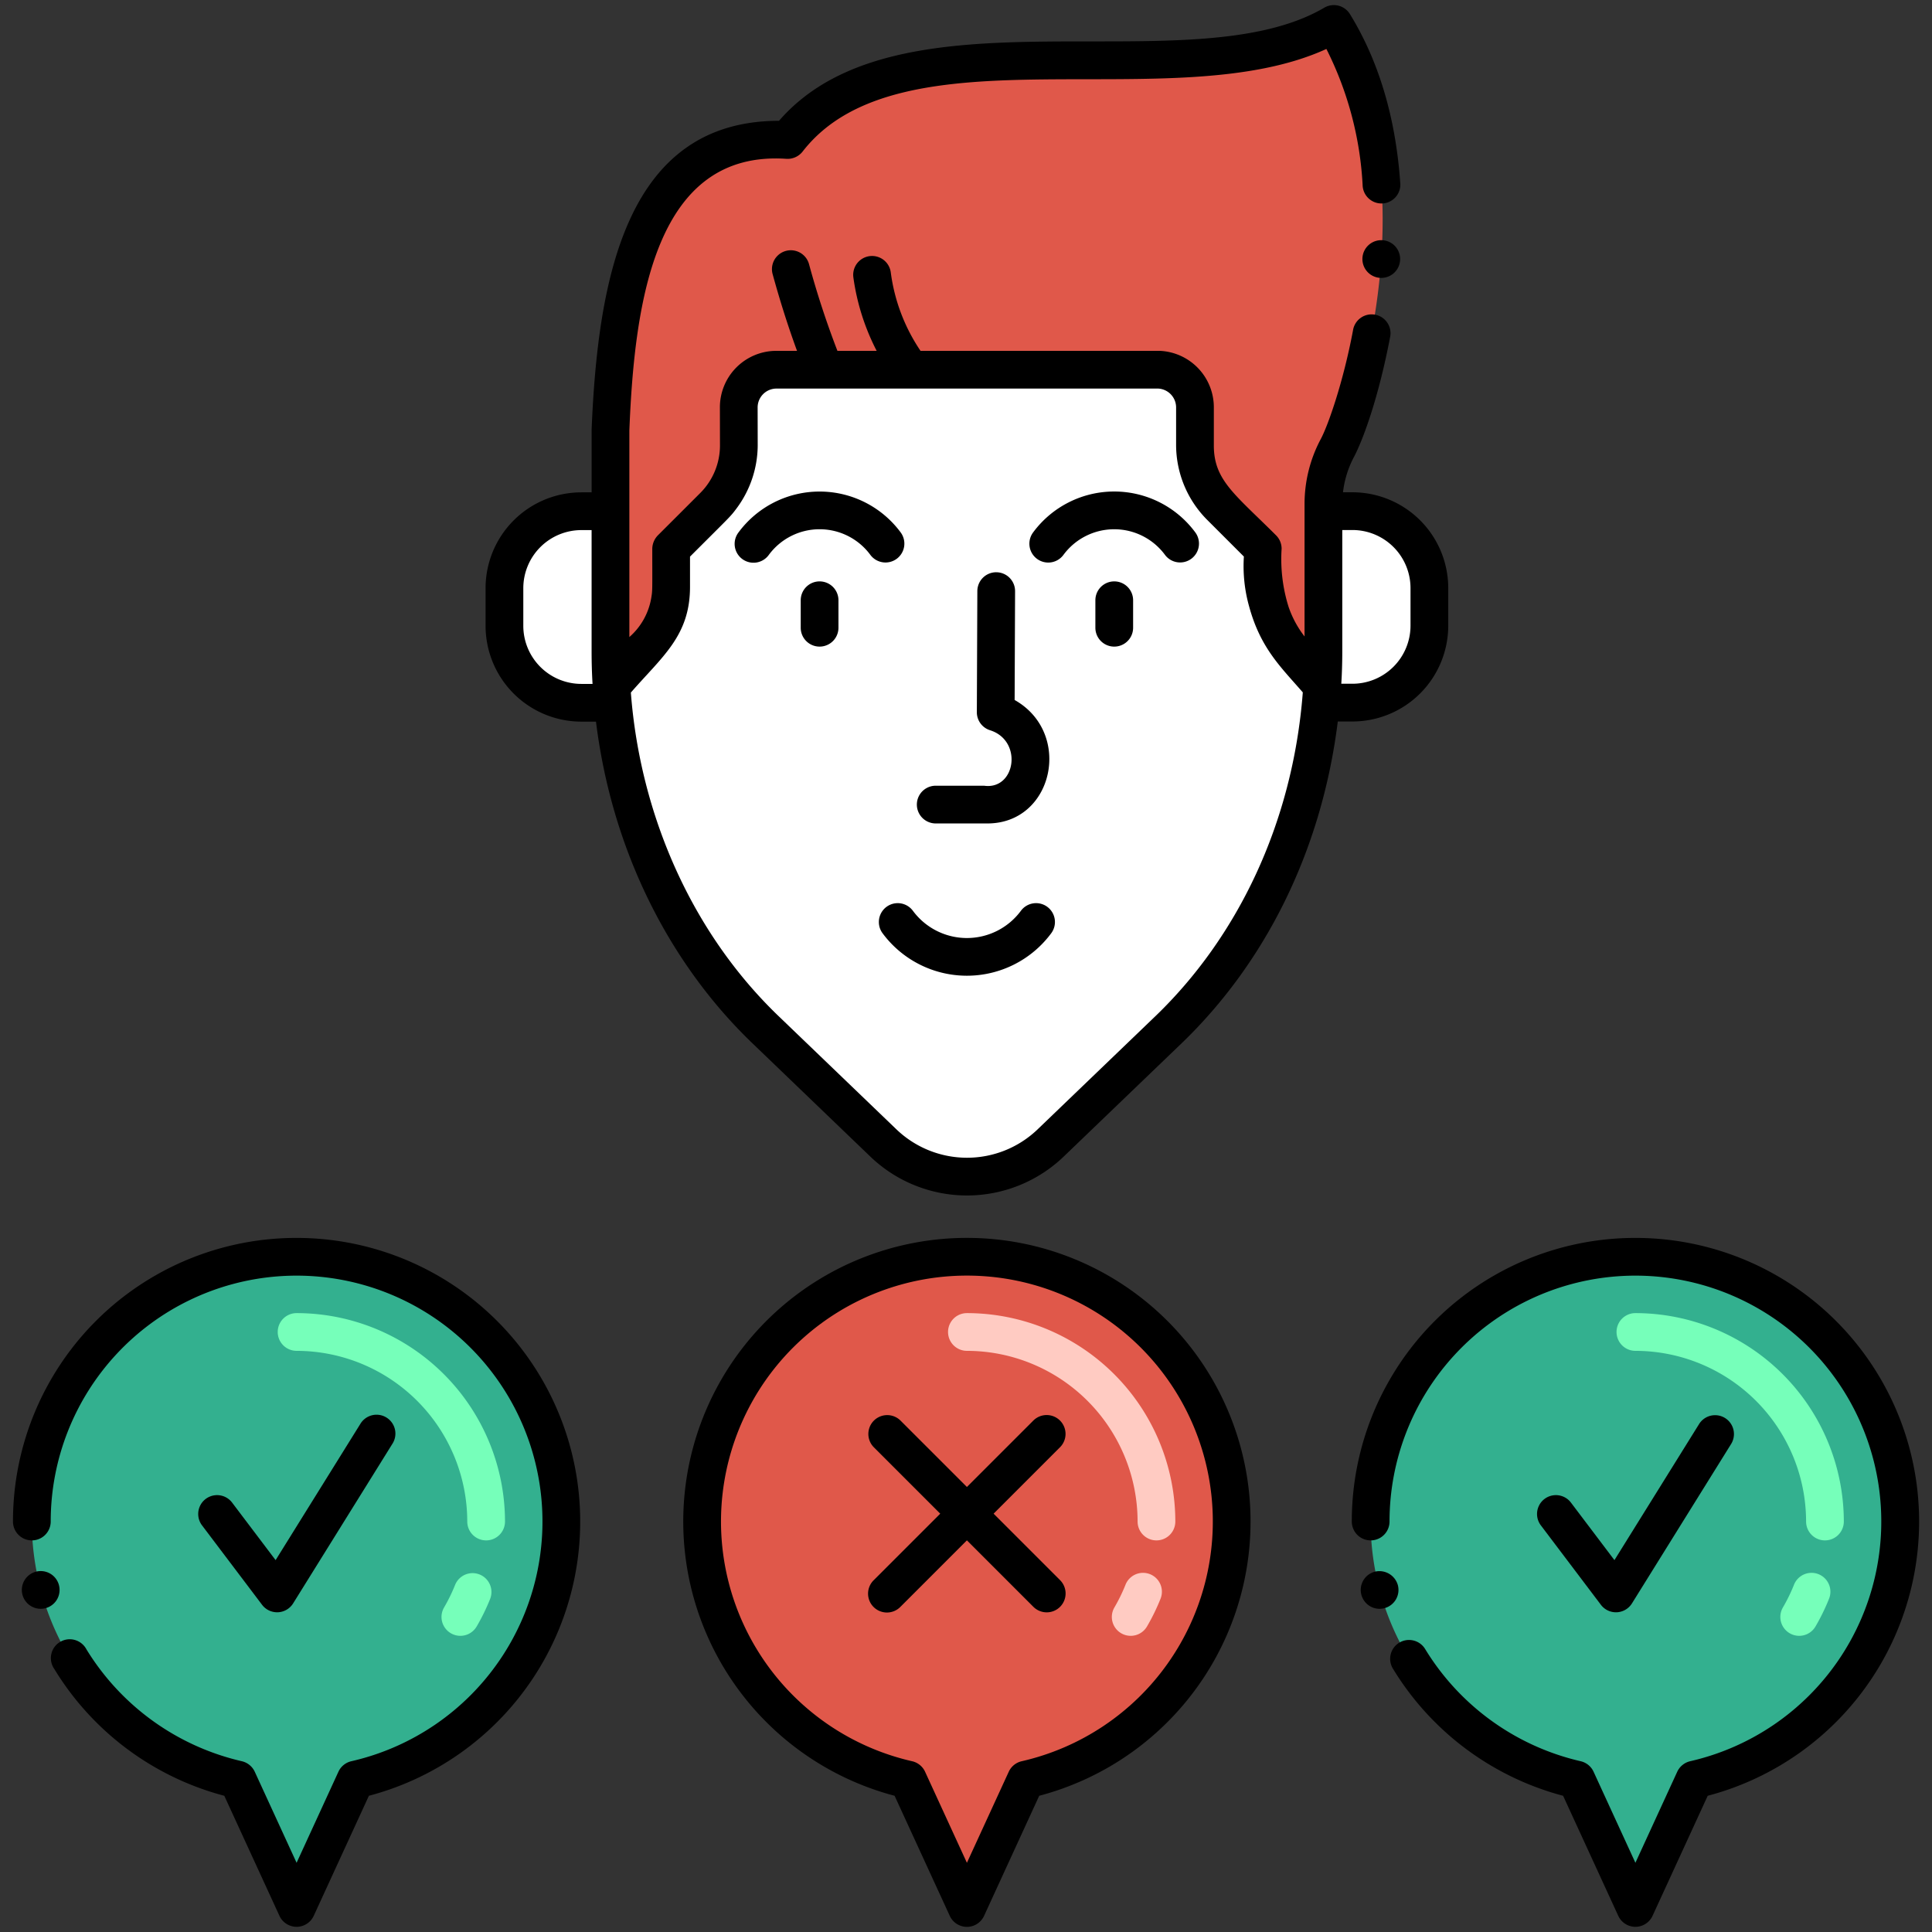 <?xml version="1.0"?>
<svg xmlns="http://www.w3.org/2000/svg" height="512px" viewBox="0 0 256 256" width="512px" class=""><rect x="0" y="0" width="256" height="256" fill="#333333" stroke="none"/><g><link xmlns="" type="text/css" id="dark-mode" rel="stylesheet"/><style xmlns="" type="text/css" id="dark-mode-custom-style"/><path d="m81.2 93.12h-4.17a10.187 10.187 0 0 1 -10.19-10.19v-5a10.194 10.194 0 0 1 10.19-10.19h3.86v18.55c0 1.54.04 3.07.14 4.61.04.74.1 1.48.17 2.22z" fill="#ffb69f" data-original="#FFB69F" class="active-path" style="fill:#FFFFFF" data-old_color="#ffb69f"/><path d="m93.038 201.61a35.083 35.083 0 1 1 42.9 34.2l-7.815 17.01-7.815-17.01a35.089 35.089 0 0 1 -27.27-34.2z" fill="#fc5d3d" data-original="#FC5D3D" class="" style="fill:#E0584A" data-old_color="#fc5d3d"/><path d="m181.618 201.61a35.084 35.084 0 1 1 42.9 34.2l-7.815 17.01-7.815-17.01a35.089 35.089 0 0 1 -27.27-34.2z" fill="#13bf6d" data-original="#13BF6D" class="" style="fill:#33B08F" data-old_color="#13bf6d"/><path d="m4.215 201.61a35.084 35.084 0 1 1 42.9 34.2l-7.815 17.009-7.815-17.01a35.09 35.09 0 0 1 -27.27-34.199z" fill="#13bf6d" data-original="#13BF6D" class="" style="fill:#33B08F" data-old_color="#13bf6d"/><path d="m175.2 90.89c-.04.74-.1 1.47-.17 2.21-.08.93-.19 1.86-.31 2.78-2.08 16.15-9.39 30.45-19.84 40.52l-15.61 15a16.062 16.062 0 0 1 -22.26.01l-15.62-15.01c-11.1-10.68-17.86-25.24-19.87-40.49-.12-.93-.23-1.86-.32-2.79-.07-.74-.13-1.48-.17-2.22l4.01-4.6a11.332 11.332 0 0 0 3.89-8.54v-5.04l4.04-4.04 1.61-1.61a11.385 11.385 0 0 0 3.32-8l-.01-5.07a5.014 5.014 0 0 1 4.89-5.01h50.8a5 5 0 0 1 4.76 5.01v5.04a11.339 11.339 0 0 0 3.33 8.02l5.65 5.65c0 3.33-.18 4.83.95 8.12 1.44 4.2 2.82 5.32 6.93 10.06z" fill="#ffb69f" data-original="#FFB69F" class="active-path" style="fill:#FFFFFF" data-old_color="#ffb69f"/><path d="m189.4 77.92v4.99a10.187 10.187 0 0 1 -10.19 10.19h-4.18c.07-.74.13-1.47.17-2.21.115-1.451.16-3.149.16-4.61v-18.55h3.85a10.187 10.187 0 0 1 10.19 10.19z" fill="#ffb69f" data-original="#FFB69F" class="active-path" style="fill:#FFFFFF" data-old_color="#ffb69f"/><path d="m176.74 3.18c-19.23 11.05-57.93-3.27-72.37 15.37-19.22-.99-22.69 19.01-23.48 38.45v29.29c0 1.54.04 3.07.14 4.61l4.01-4.6a11.332 11.332 0 0 0 3.89-8.54v-5.04l4.04-4.04 1.61-1.61a11.385 11.385 0 0 0 3.32-8l-.01-5.07a5.014 5.014 0 0 1 4.89-5.01h50.8a5 5 0 0 1 4.76 5.01v5.04a11.339 11.339 0 0 0 3.33 8.02l5.65 5.65c0 3.33-.18 4.83.95 8.12 1.44 4.2 2.82 5.32 6.93 10.06.115-1.451.16-3.149.16-4.61v-19.49a15.712 15.712 0 0 1 1.82-7.38c2.88-5.38 12.23-35.64-.44-56.23z" fill="#fc5d3d" data-original="#FC5D3D" class="" style="fill:#E0584A" data-old_color="#fc5d3d"/><path d="m148.565 216.415a2.5 2.5 0 0 1 -.9-3.419 22.723 22.723 0 0 0 1.457-2.978 2.5 2.5 0 1 1 4.64 1.861 27.511 27.511 0 0 1 -1.78 3.638 2.5 2.5 0 0 1 -3.417.898z" fill="#ffcbc2" data-original="#FFCBC2" class=""/><path d="m153.237 204.11a2.5 2.5 0 0 1 -2.5-2.5 22.642 22.642 0 0 0 -22.616-22.616 2.5 2.5 0 0 1 0-5 27.647 27.647 0 0 1 27.616 27.616 2.5 2.5 0 0 1 -2.5 2.5z" fill="#ffcbc2" data-original="#FFCBC2" class=""/><g fill="#76ffba"><path d="m237.145 216.415a2.5 2.5 0 0 1 -.9-3.419 22.723 22.723 0 0 0 1.457-2.978 2.5 2.5 0 1 1 4.64 1.861 27.511 27.511 0 0 1 -1.78 3.638 2.5 2.5 0 0 1 -3.417.898z" data-original="#76FFBA" class=""/><path d="m241.817 204.11a2.5 2.5 0 0 1 -2.5-2.5 22.642 22.642 0 0 0 -22.617-22.616 2.5 2.5 0 0 1 0-5 27.647 27.647 0 0 1 27.616 27.616 2.5 2.5 0 0 1 -2.499 2.5z" data-original="#76FFBA" class=""/><path d="m59.743 216.415a2.5 2.5 0 0 1 -.9-3.419 22.717 22.717 0 0 0 1.456-2.978 2.5 2.5 0 1 1 4.641 1.861 27.635 27.635 0 0 1 -1.78 3.638 2.5 2.5 0 0 1 -3.417.898z" data-original="#76FFBA" class=""/><path d="m64.415 204.11a2.5 2.5 0 0 1 -2.5-2.5 22.642 22.642 0 0 0 -22.615-22.616 2.5 2.5 0 0 1 0-5 27.647 27.647 0 0 1 27.615 27.616 2.5 2.5 0 0 1 -2.5 2.5z" data-original="#76FFBA" class=""/></g><path d="m179.21 95.6a12.7 12.7 0 0 0 12.69-12.69v-4.99a12.7 12.7 0 0 0 -12.69-12.69h-1.256a13.232 13.232 0 0 1 1.436-4.65c1.28-2.42 3.3-8.03 4.8-15.88a2.5 2.5 0 1 0 -4.91-.93c-1.28 6.84-3.32 12.67-4.3 14.46a18.264 18.264 0 0 0 -2.12 8.56v17.547a13.539 13.539 0 0 1 -2.116-3.922 21.156 21.156 0 0 1 -.924-7.705 2.488 2.488 0 0 0 -.73-1.77c-5.43-5.43-8.25-7.289-8.25-11.9v-5.04a7.488 7.488 0 0 0 -7.14-7.51h-31.725a24.14 24.14 0 0 1 -3.946-10.418 2.5 2.5 0 1 0 -4.952.693 30.1 30.1 0 0 0 3.087 9.725h-5.2a117.586 117.586 0 0 1 -3.764-11.49 2.5 2.5 0 0 0 -4.823 1.323c.992 3.615 2.077 7.015 3.234 10.167h-2.891a7.482 7.482 0 0 0 -7.33 7.51l.01 5.07a8.91 8.91 0 0 1 -2.588 6.23c-3.469 3.47-2.18 2.182-5.652 5.648a2.611 2.611 0 0 0 -.73 1.77c0 5.554.04 5.473-.137 6.517a8.809 8.809 0 0 1 -2.9 5.177v.006c0-1.4 0-25.984 0-27.37.688-17.365 3.523-37.2 20.85-36a2.533 2.533 0 0 0 2.11-.97c12.943-16.691 49.005-4.257 69.4-13.59a45.338 45.338 0 0 1 4.8 18.01 2.5 2.5 0 1 0 4.98-.35c-.61-8.59-2.85-16.09-6.66-22.28a2.506 2.506 0 0 0 -3.38-.86c-17.735 10.432-56.3-3.434-72.27 15-20.227 0-24 20.842-24.83 40.89v8.341h-1.362a12.7 12.7 0 0 0 -12.69 12.69v5a12.7 12.7 0 0 0 12.69 12.69h1.94c2.146 17.308 9.872 32.176 20.687 42.582l15.619 15.009a18.5 18.5 0 0 0 25.723-.01l15.613-15c10.834-10.441 18.477-25.153 20.651-42.6zm7.69-17.68v4.99a7.7 7.7 0 0 1 -7.69 7.69h-1.482c.076-1.12.132-2.71.132-4.319v-16.051h1.35a7.7 7.7 0 0 1 7.69 7.69zm-117.559 5.011v-5a7.7 7.7 0 0 1 7.69-7.69h1.359v16.049c0 1.553.043 2.972.125 4.331h-1.484a7.7 7.7 0 0 1 -7.69-7.69zm83.806 51.669-15.611 15a13.513 13.513 0 0 1 -18.794.008l-15.618-15.008c-11.573-11.134-18.315-26.813-19.532-42.831 4.158-4.779 7.838-7.513 7.838-14.009v-4.005c5.453-5.452 5.307-5.242 6.144-6.356a14.085 14.085 0 0 0 2.826-8.334l-.01-5.065a2.5 2.5 0 0 1 2.4-2.51h50.722a2.508 2.508 0 0 1 2.328 2.51v5.04a14.077 14.077 0 0 0 4.062 9.788l4.918 4.918a19.766 19.766 0 0 0 .686 6.578c1.516 5.566 4.174 8.021 7.122 11.419-1.356 17.612-8.833 32.595-19.481 42.857z" data-original="#000000" class=""/><path d="m183.2 31.83a2.5 2.5 0 1 0 2.32 2.66 2.5 2.5 0 0 0 -2.32-2.66z" data-original="#000000" class=""/><path d="m138.776 120.164a2.5 2.5 0 0 0 -3.5.52 8.9 8.9 0 0 1 -14.313 0 2.5 2.5 0 1 0 -4.018 2.976 13.907 13.907 0 0 0 22.348 0 2.5 2.5 0 0 0 -.517-3.496z" data-original="#000000" class=""/><path d="m118.82 74.043a2.5 2.5 0 0 0 .52-3.5 13.366 13.366 0 0 0 -21.48 0 2.5 2.5 0 1 0 4.017 2.976 8.359 8.359 0 0 1 13.446 0 2.5 2.5 0 0 0 3.497.524z" data-original="#000000" class=""/><path d="m136.9 70.54a2.5 2.5 0 1 0 4.017 2.977 8.363 8.363 0 0 1 13.445 0 2.5 2.5 0 0 0 4.017-2.978 13.362 13.362 0 0 0 -21.479.001z" data-original="#000000" class=""/><path d="m108.6 77.037a2.5 2.5 0 0 0 -2.5 2.5v3.642a2.5 2.5 0 0 0 5 0v-3.642a2.5 2.5 0 0 0 -2.5-2.5z" data-original="#000000" class=""/><path d="m147.643 77.037a2.5 2.5 0 0 0 -2.5 2.5v3.642a2.5 2.5 0 0 0 5 0v-3.642a2.5 2.5 0 0 0 -2.5-2.5z" data-original="#000000" class=""/><path d="m124.013 109.111h6.831c8.753 0 11.338-12 3.6-16.359l.059-14.415a2.5 2.5 0 0 0 -2.489-2.51h-.011a2.5 2.5 0 0 0 -2.5 2.489l-.066 16.05a2.5 2.5 0 0 0 1.75 2.395c4.393 1.383 3.381 7.947-.8 7.35h-6.422a2.5 2.5 0 0 0 .049 5z" data-original="#000000" class=""/><path d="m128.121 164.027a37.582 37.582 0 0 0 -9.582 73.923l7.311 15.913a2.5 2.5 0 0 0 4.543 0l7.307-15.913a37.582 37.582 0 0 0 -9.583-73.923zm7.26 69.345a2.5 2.5 0 0 0 -1.716 1.393l-5.544 12.066-5.543-12.066a2.5 2.5 0 0 0 -1.717-1.393 32.584 32.584 0 1 1 14.52 0z" data-original="#000000" class=""/><path d="m140.457 188.233a2.5 2.5 0 0 0 -3.536 0l-8.8 8.8-8.8-8.8a2.5 2.5 0 0 0 -3.535 3.536l8.8 8.8-8.8 8.8a2.5 2.5 0 1 0 3.535 3.535l8.8-8.8 8.8 8.8a2.5 2.5 0 1 0 3.536-3.535l-8.8-8.8 8.8-8.8a2.5 2.5 0 0 0 0-3.536z" data-original="#000000" class=""/><path d="m216.7 164.03a37.552 37.552 0 0 0 -37.58 37.58 2.5 2.5 0 0 0 5 0 32.58 32.58 0 1 1 39.84 31.76 2.525 2.525 0 0 0 -1.72 1.4l-5.54 12.06-5.54-12.06a2.5 2.5 0 0 0 -1.72-1.4 32.764 32.764 0 0 1 -20.58-14.83 2.5 2.5 0 1 0 -4.27 2.6 37.687 37.687 0 0 0 22.53 16.81l7.31 15.91a2.5 2.5 0 0 0 4.54 0l7.31-15.91a37.579 37.579 0 0 0 -9.58-73.92z" data-original="#000000" class=""/><path d="m185.22 210.03a2.54 2.54 0 0 0 -3.06-1.77 2.5 2.5 0 1 0 3.06 1.77z" data-original="#000000" class=""/><path d="m216.244 212.457 13.148-21.136a2.5 2.5 0 0 0 -4.246-2.64l-11.225 18.045-5.794-7.664a2.5 2.5 0 0 0 -3.988 3.014l7.988 10.568a2.5 2.5 0 0 0 4.117-.187z" data-original="#000000" class=""/><path d="m39.3 164.03a37.545 37.545 0 0 0 -37.58 37.58 2.5 2.5 0 0 0 5 0 32.58 32.58 0 1 1 39.84 31.76 2.5 2.5 0 0 0 -1.72 1.4l-5.54 12.06-5.54-12.06a2.525 2.525 0 0 0 -1.72-1.4 32.784 32.784 0 0 1 -20.59-14.83 2.5 2.5 0 1 0 -4.26 2.6 37.6 37.6 0 0 0 22.53 16.81l7.31 15.91a2.5 2.5 0 0 0 4.54 0l7.31-15.91a37.581 37.581 0 0 0 -9.58-73.92z" data-original="#000000" class=""/><path d="m7.81 210.03a2.5 2.5 0 1 0 -1.77 3.06 2.5 2.5 0 0 0 1.77-3.06z" data-original="#000000" class=""/><path d="m38.841 212.457 13.148-21.136a2.5 2.5 0 1 0 -4.245-2.64l-11.225 18.045-5.794-7.664a2.5 2.5 0 0 0 -3.988 3.014l7.988 10.568a2.5 2.5 0 0 0 4.116-.187z" data-original="#000000" class=""/></g> </svg>

